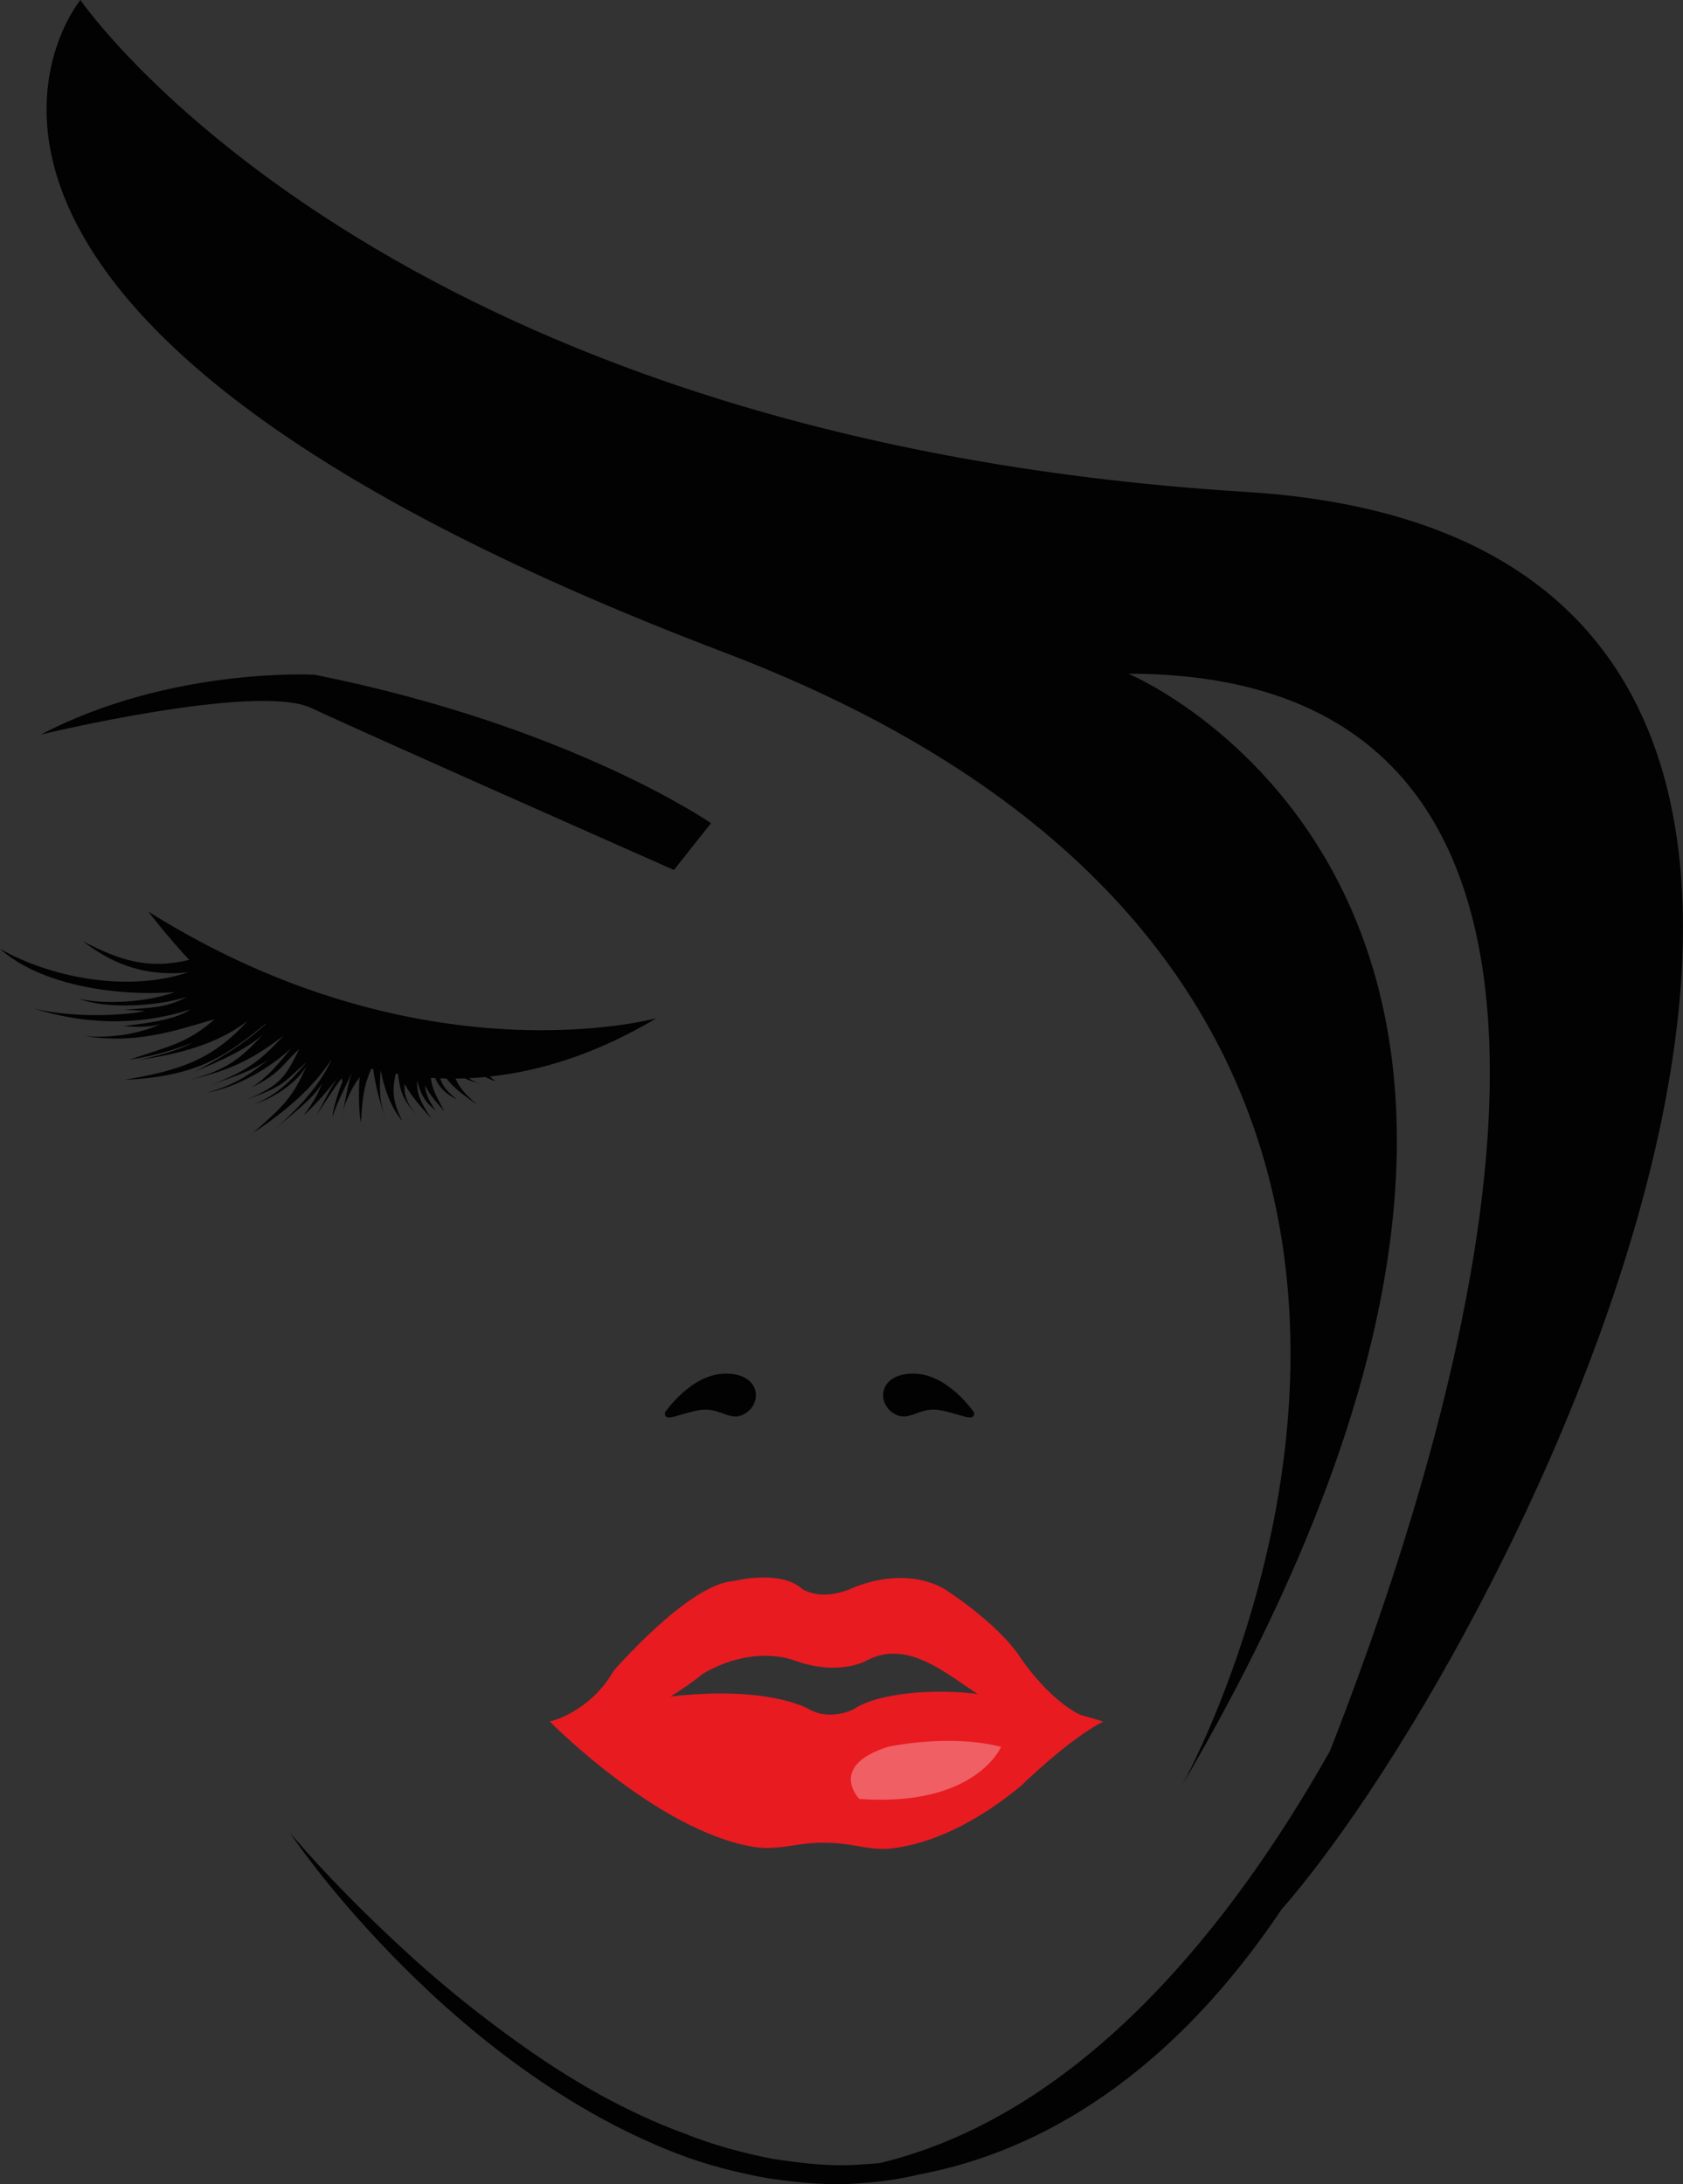 <svg version="1.1" id="图层_1" x="0px" y="0px" width="123.296px" height="160px" viewBox="0 0 123.296 160" enable-background="new 0 0 123.296 160" xml:space="preserve" xmlns="http://www.w3.org/2000/svg" xmlns:xlink="http://www.w3.org/1999/xlink" xmlns:xml="http://www.w3.org/XML/1998/namespace">
  <rect x="0" y="0" width="123.296" height="160" fill="#333333" stroke="none"/>
  <path fill="#020202" d="M36.301,79.204c-0.151-0.115-0.282-0.229-0.415-0.343c3.708-0.398,7.81-1.65,12.206-4.272
	c0,0-17.216,4.748-37.22-7.808c0,0,1.359,1.794,2.993,3.542c-0.005-0.001-0.009-0.003-0.014-0.004c-3.063,0.727-5.138,0-7.778-1.366
	c1.738,1.312,4.076,2.661,7.728,2.272C9.173,72.763,3.503,71.522,0,69.502c2.867,2.587,8.252,3.508,12.809,3.175
	c-2.163,0.779-5.189,0.903-6.979,0.496c1.771,0.708,5.398,0.621,7.864-0.143c-1.558,0.815-2.466,0.763-4.587,0.938l1.502,0.088
	c-0.918,0.25-4.871,0.62-8.148-0.179c3.559,1.117,7.479,1.35,11.48,0.075c-1.261,0.832-3.387,1.009-4.908,1.22
	c0.906,0.055,1.806,0.109,2.727-0.14c-1.857,0.796-3.684,0.992-5.489,0.883c3.595,0.517,6.06-0.245,9.446-1.255
	c-1.915,1.702-3.14,1.931-6.218,2.959c1.521-0.211,3.359-0.712,4.603-1.241c-0.939,0.549-2.785,1.043-4.003,1.276
	c3.045-0.427,5.809-1.169,8.022-2.851c-2.585,2.871-5.051,3.631-9.018,4.303c5.464-0.25,7.467-1.794,10.367-4.116
	c0.009,0.006,0.019,0.011,0.027,0.017c-1.147,1.008-2.467,2.06-5.22,3.498c1.86-0.797,3.722-1.593,4.998-2.727
	c-1.613,1.719-2.574,2.568-5.335,3.311c3.063-0.725,4.627-1.541,6.84-3.222c-1.612,1.718-2.573,2.569-5.352,3.613
	c2.16-0.777,3.084-1.025,4.66-2.144c-1.258,0.833-2.233,1.986-5,2.728c2.447-0.46,4.648-1.842,6.242-3.258
	c-0.973,1.152-1.628,2.022-2.889,2.853c2.18-1.082,2.216-1.683,3.488-2.816c-1.025,2.055-1.365,2.638-3.841,3.703
	c2.779-1.047,2.476-1.065,4.392-2.765c-0.973,1.154-1.952,2.302-3.813,3.1c1.545-0.513,3.119-1.628,3.798-2.799
	c-1.054,2.358-1.687,2.924-3.921,4.908c2.516-1.668,4.431-3.366,5.76-5.402c-1.047,2.356-3.28,4.34-4.238,5.191
	c1.275-1.135,2.858-2.252,3.531-3.42c-0.354,0.886-0.692,1.472-1.347,2.338c0.955-0.85,1.928-2.001,2.582-2.869
	c-0.654,0.868-1.006,1.753-1.68,2.921c2.659-4.073,1.647-2.32,1.969-2.604c-0.358,0.886-0.729,2.073-0.766,2.677
	c0.373-1.188,1.05-2.357,1.401-3.242c-0.373,1.188-0.443,2.393-0.798,3.277c0.373-1.186,0.73-2.073,1.383-2.94
	c-0.034,0.603-0.123,2.108,0.101,3.333c0.108-1.716,0.167-2.622,0.763-3.967c0.045,0.011,0.088,0.024,0.133,0.035
	c0.205,1.373,0.45,2.282,0.935,3.735c-0.51-1.529-0.478-2.136-0.39-3.618c0.004,0.001,0.007,0.001,0.01,0.002
	c0.234,1.217,0.743,2.738,1.586,3.686c-0.725-1.385-0.762-2.254-0.49-3.473c0.057,0.01,0.113,0.019,0.169,0.028
	c0.189,1.672,0.535,2.08,1.826,3.536c-0.85-0.958-1.416-1.596-1.349-2.802c0.55,0.942,1.116,1.577,1.967,2.535
	c-0.833-1.258-1.096-1.879-1.043-2.782c0.248,0.921,0.514,1.539,1.38,2.196c-0.281-0.318-0.832-1.257-0.793-1.86
	c0.264,0.623,0.83,1.259,1.396,1.896c-0.581-1.112-0.889-1.601-0.979-2.442c0.107,0.007,0.215,0.013,0.322,0.019
	c0.259,0.625,0.701,1.144,1.614,1.574c-0.603-0.458-1.058-0.912-1.255-1.553c0.153,0.006,0.309,0.008,0.464,0.011
	c0.529,0.69,1.253,1.23,2.278,1.935c-0.787-0.669-1.299-1.186-1.613-1.933c0.228-0.001,0.455-0.004,0.687-0.012
	c0.35,0.181,0.77,0.284,1.318,0.458c-0.464-0.146-0.787-0.287-1.025-0.473c0.396-0.018,0.796-0.044,1.201-0.083
	C35.778,79.012,36.021,79.116,36.301,79.204z" class="color c1"/>
  <path fill="#020202" d="M71.367,103.479c0,0-1.898-2.819-4.406-2.854c-2.5-0.037-2.767,2.003-1.586,2.85
	c1.176,0.838,1.881-0.444,3.459-0.175C70.402,103.568,71.396,104.252,71.367,103.479z" class="color c1"/>
  <path fill="#020202" d="M48.709,103.479c0,0,1.897-2.819,4.406-2.854c2.501-0.037,2.767,2.003,1.585,2.85
	c-1.176,0.838-1.878-0.444-3.458-0.175C49.673,103.568,48.675,104.252,48.709,103.479z" class="color c1"/>
  <path fill="#E81B21" d="M40.282,126.115c0,0,2.92-0.656,4.676-3.721c0,0,5.49-6.352,8.761-6.569c0,0,3.389-0.873,5.022,0.549
	c0,0,1.284,0.983,3.623,0c0,0,3.623-1.752,6.774,0c0,0,3.855,2.408,5.609,5.035c0,0,2.922,4.487,6.074,4.706
	c-3.211-0.225-6.332-0.219-9.102-1.963c-2.323-1.467-5.199-4.106-8.191-2.526c0,0-2.014,1.215-5.373,0c0,0-2.92-1.201-6.66,0.985
	C51.497,122.611,44.958,128.085,40.282,126.115z" class="color c2"/>
  <path fill="#020202" d="M52.088,60.302c0,0-10.276-7.124-29.034-10.873c0,0-10.542-0.597-20.059,4.38c0,0,15.814-3.828,19.826-1.938
	c4.015,1.891,26.55,11.858,26.55,11.858" class="color c1"/>
  <path fill="#020202" d="M93.878,139.885c17.607-20.135,57.652-100.131-2.601-103.85C27.824,32.118,5.89,0,5.89,0
	s-18.802,22.718,47.15,47.786c65.952,25.068,33.538,83.039,33.538,83.039c37.603-64.238-3.916-81.472-3.916-81.472
	c40.674,0,25.017,52.779,14.771,78.911c-7.035,12.493-18.018,26.582-32.969,30.19c-0.448,0.043-0.899,0.081-1.357,0.103
	c-2.111,0.178-4.302-0.072-6.491-0.41c-2.182-0.427-4.375-1.008-6.48-1.859c-4.267-1.559-8.244-3.872-11.742-6.35
	c-3.51-2.469-6.611-5.041-9.128-7.404c-5.073-4.689-8.023-8.278-8.023-8.278s2.549,3.896,7.409,8.907
	c4.819,4.977,12.084,11.176,20.931,14.59c2.193,0.854,4.498,1.426,6.787,1.837c2.302,0.319,4.603,0.544,6.818,0.326
	c1.467-0.088,2.874-0.32,4.22-0.642C74.785,157.887,84.882,153.291,93.878,139.885z" class="color c1"/>
  <path fill="#E81B21" d="M40.282,126.115c0,0,7.807,7.937,14.82,9.162c1.38,0.238,2.42-0.02,3.755-0.198
	c0.813-0.106,1.919-0.153,3.231,0.035c1.123,0.161,2.06,0.426,3.208,0.296c1.916-0.215,5.354-1.139,9.563-4.639
	c0,0,3.392-3.344,5.962-4.656c0,0-6.779-2.188-11.798-2.188c0,0-4.442-0.108-6.542,1.313c0,0-1.637,0.82-3.158,0
	C59.325,125.239,54.303,122.064,40.282,126.115z" class="color c2"/>
  <path opacity="0.3" fill="#FFFFFF" enable-background="new    " d="M73.343,127.964c0,0-1.866,4.438-10.396,3.817
	c0,0-2.338-2.397,2.102-3.817C65.048,127.964,69.468,126.979,73.343,127.964z" class="color c3"/>
</svg>